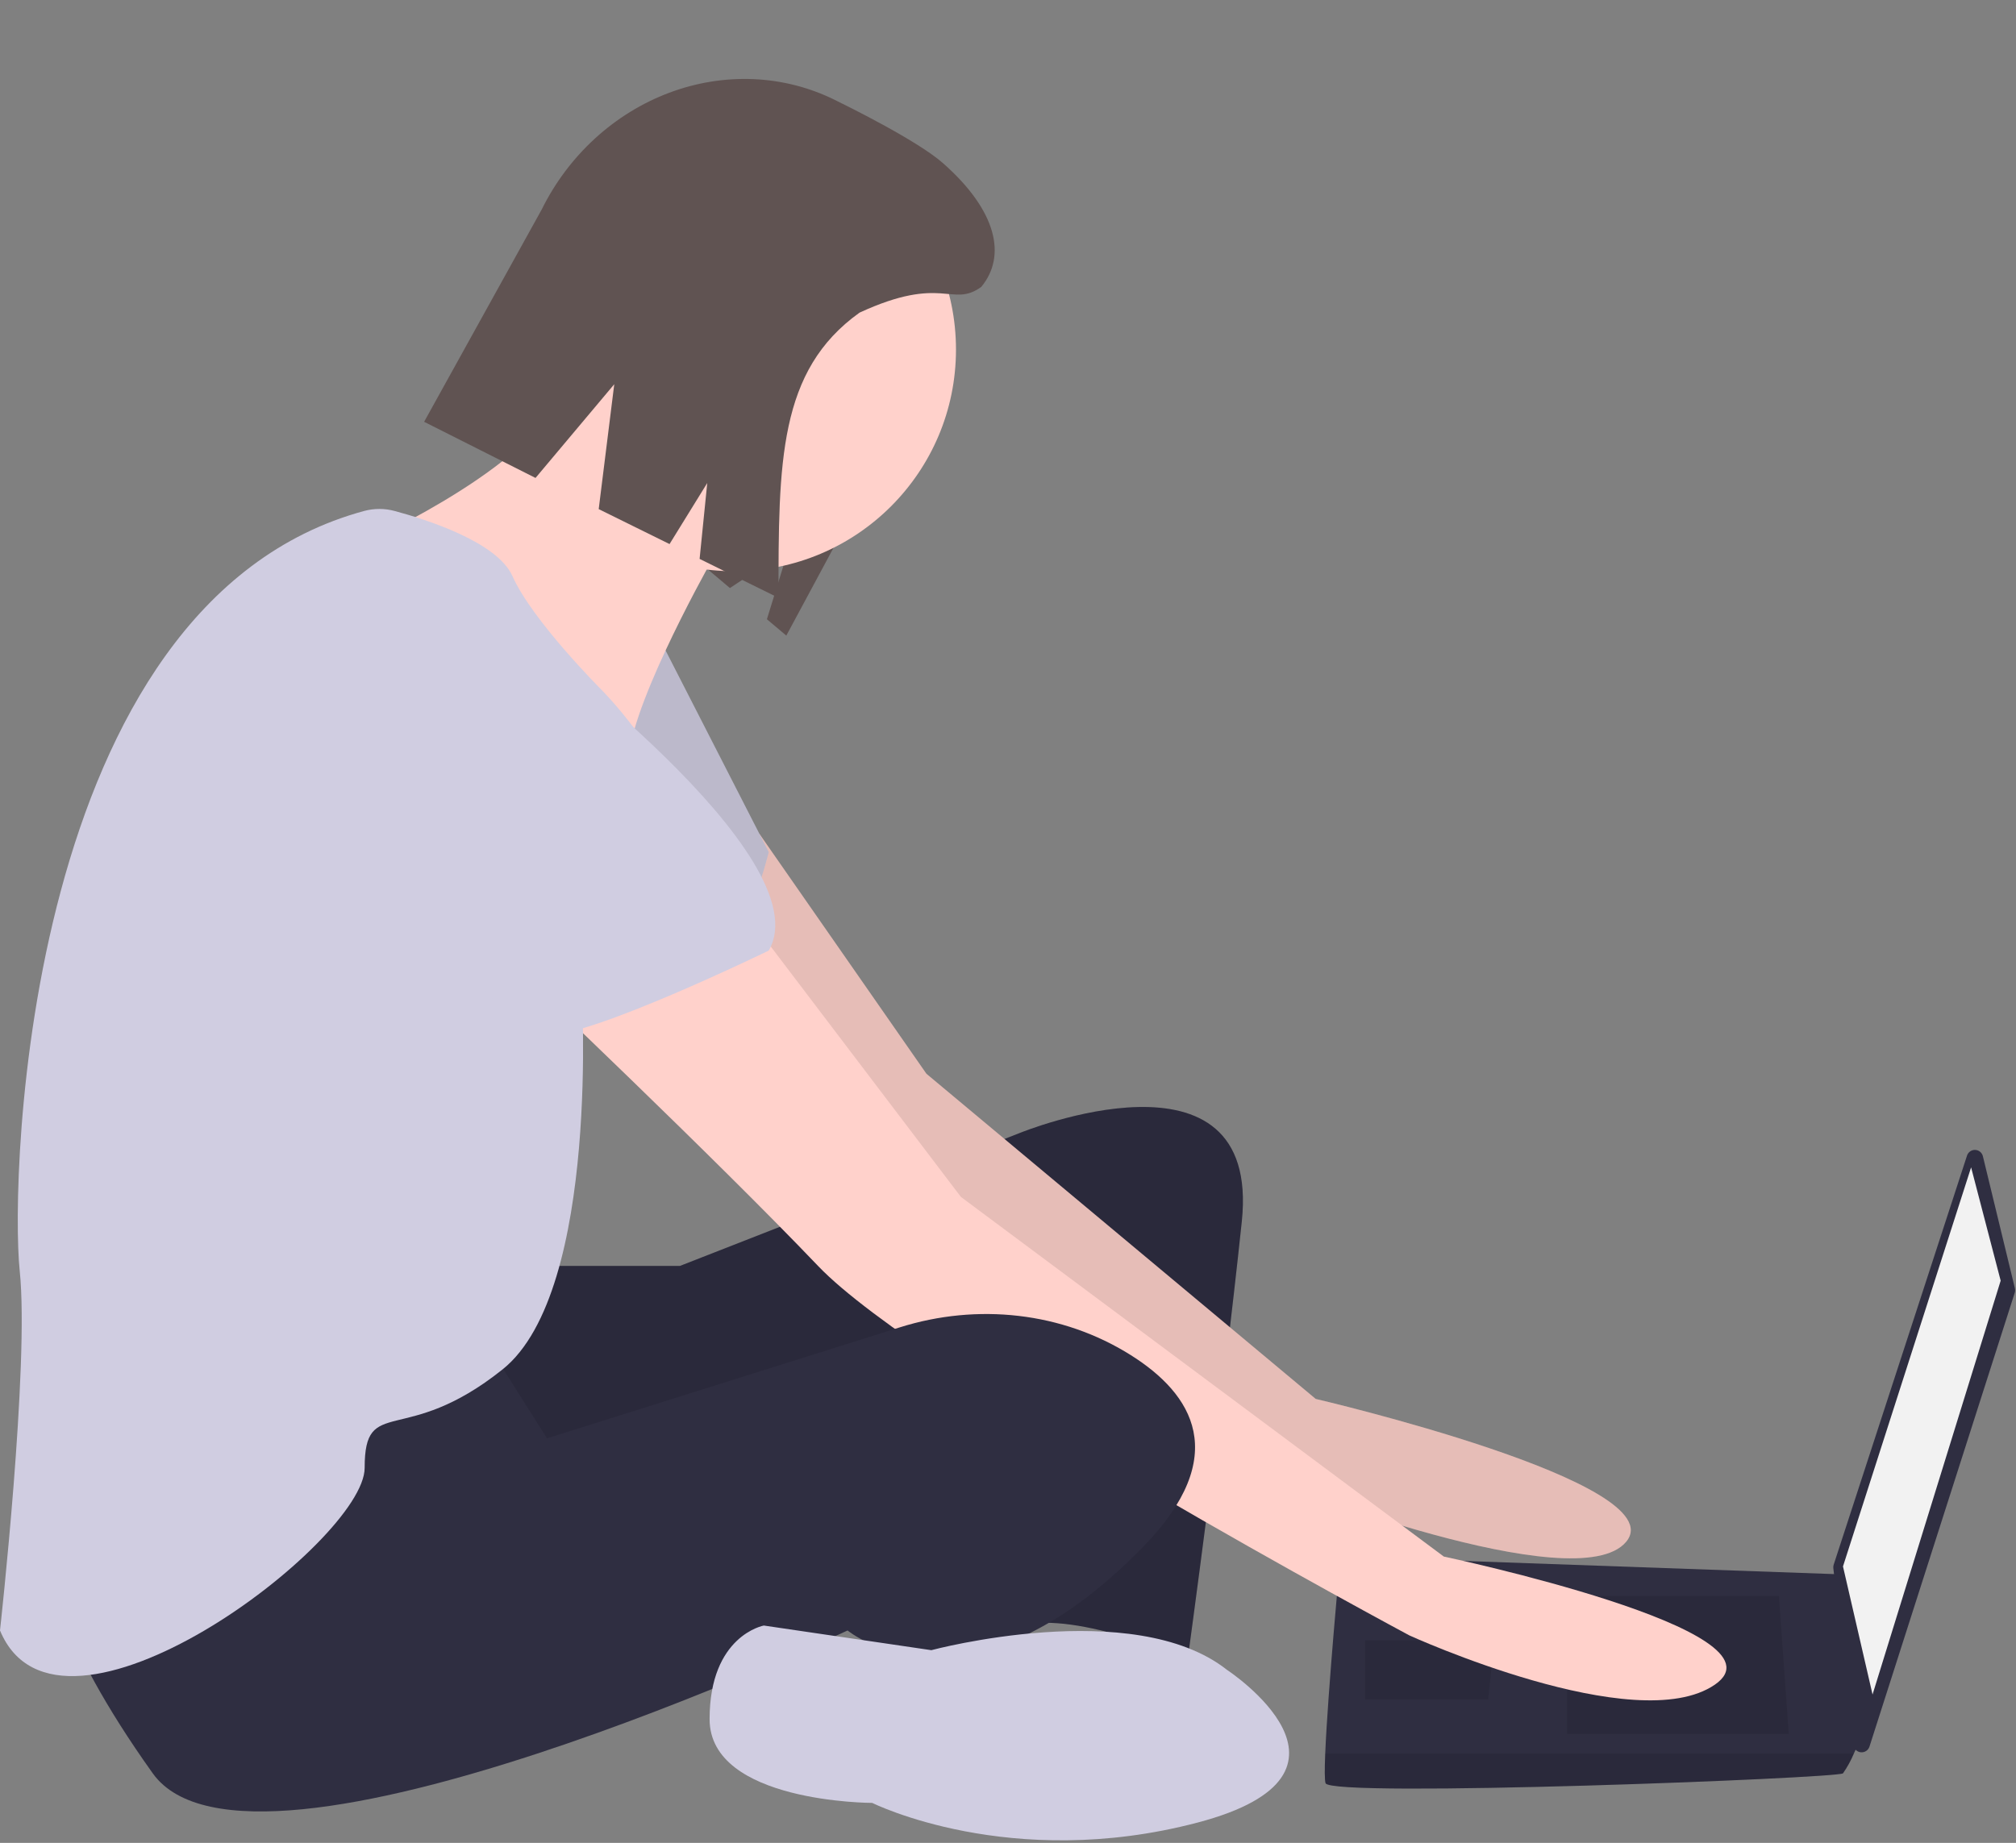 <svg width="397" height="363" viewBox="0 0 397 363" fill="none" xmlns="http://www.w3.org/2000/svg">
<rect x="0" y="0" width="397" height="363" fill="#808080" stroke="none"/>
<path d="M106.744 249.344H133.915L200.872 223.144C200.872 223.144 248.422 203.736 244.54 240.611C240.658 277.486 233.866 326.976 233.866 326.976C233.866 326.976 212.517 317.272 200.872 320.183C189.227 323.095 196.991 260.989 196.991 260.989C196.991 260.989 101.892 306.598 93.158 300.775C84.425 294.953 82.484 254.196 82.484 254.196L106.744 249.344Z" fill="#2F2E41"/>
<path opacity="0.1" d="M106.744 249.344H133.915L200.872 223.144C200.872 223.144 248.422 203.736 244.54 240.611C240.658 277.486 233.866 326.976 233.866 326.976C233.866 326.976 212.517 317.272 200.872 320.183C189.227 323.095 196.991 260.989 196.991 260.989C196.991 260.989 101.892 306.598 93.158 300.775C84.425 294.953 82.484 254.196 82.484 254.196L106.744 249.344Z" fill="black"/>
<path d="M149.552 164.254L182.435 211.499L259.096 275.545C259.096 275.545 329.935 292.042 320.231 303.687C310.527 315.331 251.333 292.042 251.333 292.042C251.333 292.042 163.027 227.996 160.115 223.144C157.204 218.292 125.181 172.683 125.181 172.683L149.552 164.254Z" fill="#FFD1CB"/>
<path opacity="0.1" d="M149.552 164.254L182.435 211.499L259.096 275.545C259.096 275.545 329.935 292.042 320.231 303.687C310.527 315.331 251.333 292.042 251.333 292.042C251.333 292.042 163.027 227.996 160.115 223.144C157.204 218.292 125.181 172.683 125.181 172.683L149.552 164.254Z" fill="black"/>
<path d="M130.033 126.104L151.382 167.831C151.382 167.831 146.53 188.209 138.767 190.15C131.004 192.091 98.01 164.92 98.01 164.92L130.033 126.104Z" fill="#D0CDE1"/>
<path opacity="0.1" d="M130.033 126.104L151.382 167.831C151.382 167.831 146.53 188.209 138.767 190.15C131.004 192.091 98.01 164.92 98.01 164.92L130.033 126.104Z" fill="black"/>
<path d="M390.479 227.74L396.785 253.753C396.855 254.043 396.844 254.347 396.753 254.631L368.147 344.026C368.034 344.38 367.802 344.685 367.492 344.889C367.181 345.093 366.81 345.184 366.44 345.148C366.07 345.111 365.724 344.949 365.459 344.688C365.194 344.427 365.027 344.084 364.985 343.714L361.028 308.89C361.001 308.658 361.025 308.424 361.097 308.203L387.355 227.619C387.464 227.283 387.68 226.992 387.971 226.789C388.261 226.587 388.609 226.485 388.962 226.499C389.316 226.512 389.655 226.641 389.928 226.865C390.202 227.089 390.395 227.396 390.479 227.74Z" fill="#2F2E41"/>
<path d="M388.159 229.936L393.981 252.256L368.751 333.769L362.929 308.539L388.159 229.936Z" fill="#F2F2F2"/>
<path d="M261.037 351.236C262.007 354.147 361.958 350.266 362.928 349.295C363.775 348.08 364.49 346.779 365.063 345.414C365.976 343.473 366.81 341.532 366.81 341.532L362.928 310.111L263.948 306.598C263.948 306.598 261.473 333.225 260.969 345.414C260.843 348.49 260.843 350.654 261.037 351.236Z" fill="#2F2E41"/>
<path opacity="0.1" d="M350.313 314.361L352.254 341.532H308.586V314.361H350.313Z" fill="black"/>
<path opacity="0.1" d="M294.031 323.094L294.291 323.043L293.06 334.74H268.8V323.094H294.031Z" fill="black"/>
<path opacity="0.1" d="M261.037 351.236C262.007 354.147 361.958 350.266 362.928 349.295C363.775 348.08 364.49 346.779 365.063 345.414H260.969C260.843 348.49 260.843 350.654 261.037 351.236Z" fill="black"/>
<path d="M155.287 108.16L151.023 121.971L154.844 125.194L171.154 94.852C185.105 78.314 188.91 57.606 172.371 43.656L172.371 43.656C166.826 38.978 159.649 36.695 152.42 37.308C145.192 37.922 138.503 41.382 133.825 46.928L112.509 72.197C110.25 74.876 109.147 78.343 109.443 81.835C109.74 85.326 111.411 88.558 114.09 90.817L143.741 115.828L155.287 108.16Z" fill="#605352"/>
<path d="M144.589 112.518C168.706 112.518 188.257 92.968 188.257 68.85C188.257 44.733 168.706 25.183 144.589 25.183C120.472 25.183 100.921 44.733 100.921 68.85C100.921 92.968 120.472 112.518 144.589 112.518Z" fill="#FFD1CB"/>
<path d="M141.678 107.666C141.678 107.666 127.122 132.897 124.211 146.482C121.3 160.068 80.543 119.311 80.543 119.311L75.206 105.24C75.206 105.24 113.536 87.288 110.625 72.732C107.714 58.176 141.678 107.666 141.678 107.666Z" fill="#FFD1CB"/>
<path d="M149.441 183.357L189.227 235.759L284.326 306.598C284.326 306.598 353.224 321.154 337.698 331.828C322.172 342.502 277.534 322.124 277.534 322.124C277.534 322.124 181.464 270.693 161.086 249.344C140.708 227.996 102.862 192.091 102.862 192.091L149.441 183.357Z" fill="#FFD1CB"/>
<path d="M96.069 264.871L107.714 283.308L177.211 261.444C192.46 256.647 209.181 258.412 222.706 266.933C234.836 274.575 242.599 286.705 225.132 304.657C190.198 340.562 166.908 321.154 166.908 321.154C166.908 321.154 49.49 376.466 30.082 349.295C10.674 322.124 9.704 308.539 9.704 308.539C9.704 308.539 84.425 261.959 96.069 264.871Z" fill="#2F2E41"/>
<path d="M241.629 328.917C241.629 328.917 272.682 349.295 235.806 358.999C198.931 368.703 171.76 355.118 171.76 355.118C171.76 355.118 139.737 355.118 139.737 338.621C139.737 322.124 150.412 320.183 150.412 320.183L183.405 325.035C183.405 325.035 223.191 314.361 241.629 328.917Z" fill="#D0CDE1"/>
<path d="M185.681 32.124C180.531 27.587 166.423 20.679 164.362 19.662C159.396 17.211 153.965 15.826 148.378 15.587C142.791 15.347 137.157 16.257 131.8 18.265C126.442 20.273 121.465 23.34 117.152 27.29C112.839 31.24 109.276 35.996 106.665 41.287L83.52 83.082L105.457 94.14L120.964 75.677L117.9 100.281L131.849 107.165L139.276 95.137L137.769 110.087L153.306 117.755C153.306 91 153.306 73 169.26 61.583C185.681 54 187.38 60.708 193.229 56.519C198.255 50.455 196.351 41.524 185.681 32.124Z" fill="#605352"/>
<path d="M71.739 100.637C73.704 100.113 75.772 100.118 77.734 100.653C83.963 102.325 97.927 106.752 100.921 113.489C104.803 122.222 118.388 135.808 118.388 135.808C118.388 135.808 136.826 154.245 132.944 166.861C129.063 179.476 114.507 194.032 114.507 194.032C114.507 194.032 118.388 254.196 98.981 269.723C79.573 285.249 71.809 274.575 71.809 289.131C71.809 303.687 11.645 349.295 0 321.154C0 321.154 5.822 268.752 3.882 250.315C1.969 232.143 4.769 118.768 71.739 100.637Z" fill="#D0CDE1"/>
<path d="M102.862 125.134C102.862 125.134 162.056 168.801 151.382 187.239C151.382 187.239 115.477 204.706 107.714 203.736C99.951 202.765 69.869 168.801 62.105 165.89C54.342 162.979 50.461 110.578 102.862 125.134Z" fill="#D0CDE1"/>
</svg>
